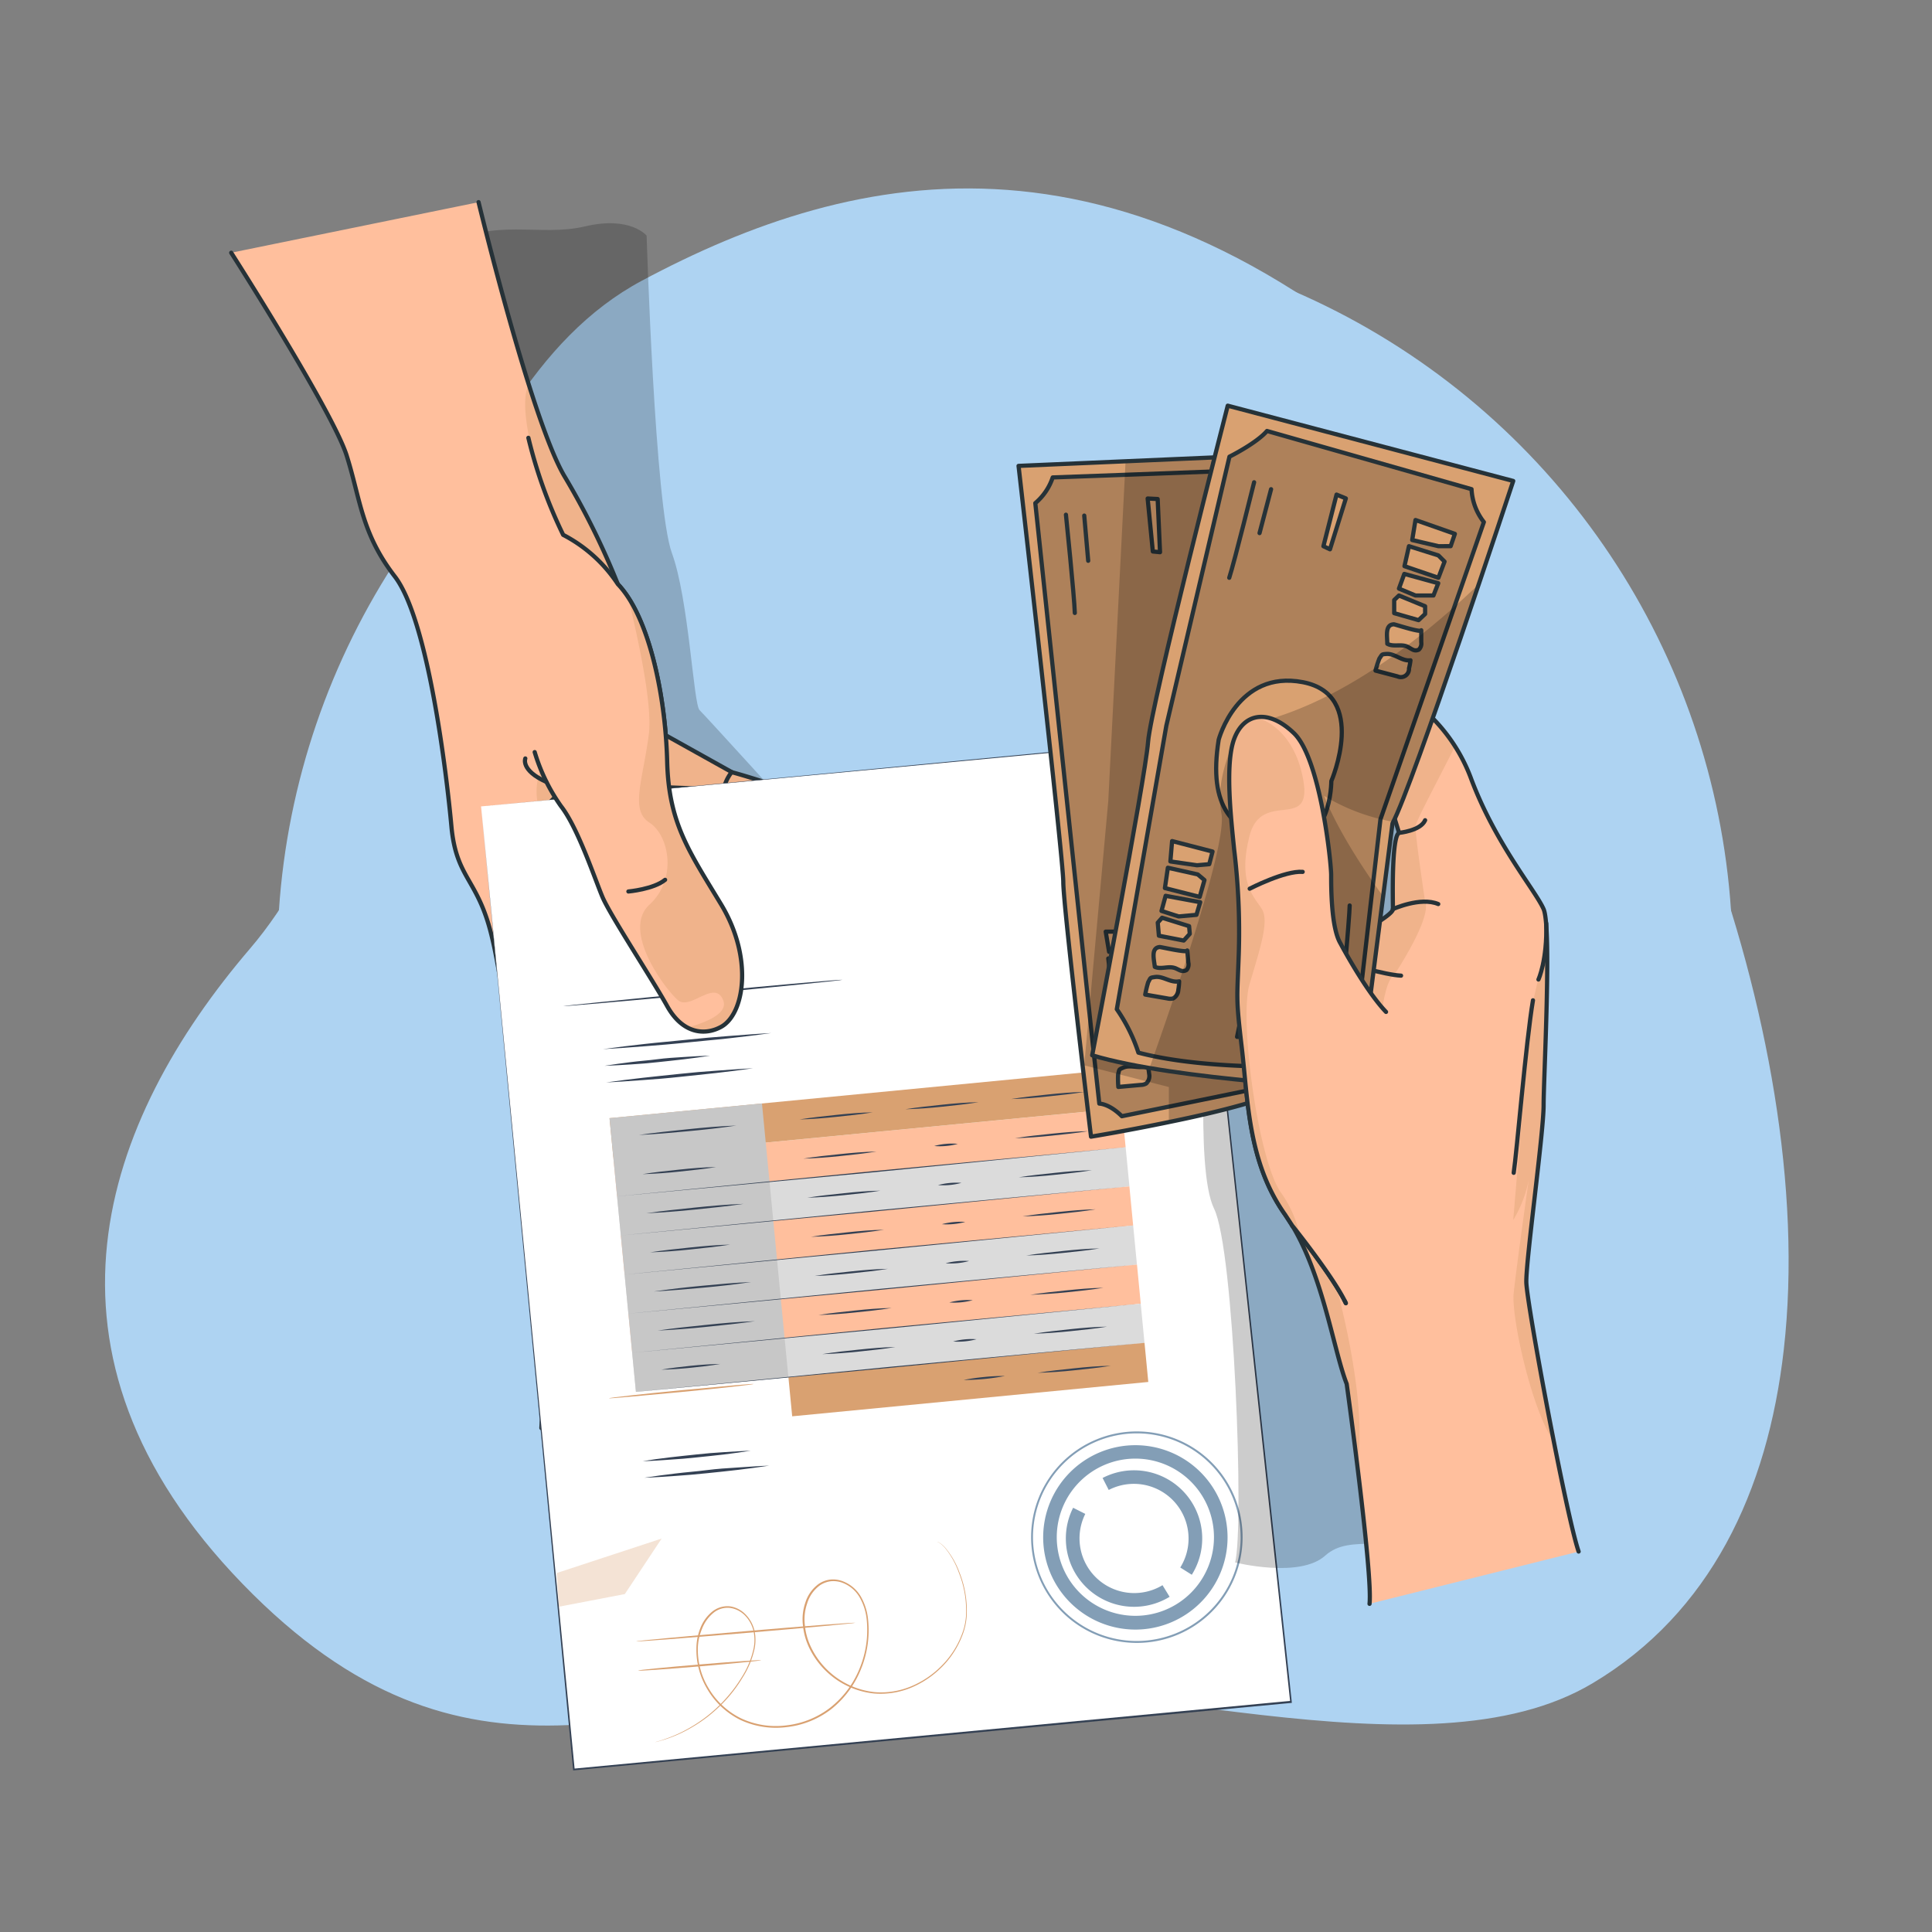 <svg xmlns="http://www.w3.org/2000/svg" xmlns:xlink="http://www.w3.org/1999/xlink" width="459.14" height="459.14" viewBox="0 0 459.14 459.14">
  <rect x="0" y="0" width="459.14" height="459.14" fill="#808080" stroke="none"/>
  <defs>
    <clipPath id="clip-path">
      <path id="Trazado_110596" data-name="Trazado 110596" d="M333.67,278.18a2,2,0,0,1-.46.76c-3.27,3.1-17.25,6.55-29.27,9-9.94,2.07-18.5,3.47-18.5,3.47s-6.59-54.76-6.59-60.52S268.22,132,268.22,132l25.47-1.1,33.79-1.47s.2,2.49.54,6.84C330.25,164,337.92,267.25,333.67,278.18Z" fill="none"/>
    </clipPath>
    <clipPath id="clip-path-2">
      <path id="Trazado_110597" data-name="Trazado 110597" d="M317.93,117.69l67.85,17.89S361.93,208,357.09,216.94L349,280s-43.34-1.91-63.28-7.93c0,0,12.61-65.71,13.28-74.47S317.93,117.69,317.93,117.69Z" fill="none"/>
    </clipPath>
  </defs>
  <g id="Capa_2" data-name="Capa 2" transform="translate(-26.16 -21.28)">
    <g id="Grupo_56547" data-name="Grupo 56547">
      <rect id="Rectángulo_5524" data-name="Rectángulo 5524" width="459.14" height="459.14" transform="translate(26.16 21.28)" fill="rgba(174,211,242,0)"/>
      <g id="Grupo_56546" data-name="Grupo 56546">
        <g id="freepik--background-simple--inject-80">
          <path id="Trazado_103718" data-name="Trazado 103718" d="M450.08,342c8.67-76.45-33.3-178.05-76.83-220C294.7,46.23,229.43,60.87,178.68,88s-58,117.71-93.07,158.68-55,96.1-1.81,151,96.08,27,151.68,23.5,129.35,23.92,169.2.1C432.54,404.63,446.25,375.8,450.08,342Z" fill="#aed3f2"/>
        </g>
        <g id="Grupo_56545" data-name="Grupo 56545">
          <circle id="Elipse_4151" data-name="Elipse 4151" cx="170.43" cy="170.43" r="170.43" transform="translate(94.56 78.78)" fill="#aed3f2" stroke="#aed3f2" stroke-miterlimit="10" stroke-width="5"/>
          <g id="freepik--hand-1--inject-2">
            <path id="Trazado_103719" data-name="Trazado 103719" d="M215.12,214.86s-21.23-23.38-22.7-24.81-2.56-26.37-6.59-37.35-6-75.42-6-75.42-3.84-4.75-14.67-2.19-21.44-2.2-33.52,4.76S143,186.34,143,186.34l23.77,75.76Z" opacity="0.2"/>
            <path id="Trazado_103720" data-name="Trazado 103720" d="M229.7,215s-9.51,60.77-19.44,68.82c-5.73,4.63-14.66,6.76-22.58,6.48-5.73-.2-11-1.65-14-4.26-7.32-6.23-17.58-9.53-22.69-13.55s-5.12-18.31-8.41-30.39-8.06-12.45-9.16-24.52-5.49-49.05-13.45-59.31S111.8,140,108.5,129.55,81.11,81.34,81.11,81.34l58.74-12s5.78,23.91,12,43.41c2.93,9.25,6,17.52,8.49,21.76a181.688,181.688,0,0,1,12.61,25.62c6.65,7,10.29,22.38,11.39,35.88h0L200,204.76C212.13,208.06,229.7,215,229.7,215Z" fill="#ffbf9d"/>
            <path id="Trazado_103721" data-name="Trazado 103721" d="M229.7,215s-9.51,60.77-19.44,68.82c-5.73,4.63-14.66,6.76-22.58,6.48-18.78-4.63-23.83-15.1-26.38-17.64-3.39-3.37-7.84-23.95-5.39-35.93s.68-16.41-1.34-22.25c-4.47-13,9.16-19.94,10.56-24.84s.93-32.34-5.2-41.26c-3.26-4.74-11.65-29.21-8.11-35.67,2.93,9.25,6,17.53,8.49,21.76a182.41,182.41,0,0,1,12.62,25.63c6.64,7,10.28,22.38,11.38,35.88h0l15.69,8.8C212.13,208.06,229.7,215,229.7,215Z" fill="#d9a171" opacity="0.4"/>
            <path id="Trazado_103722" data-name="Trazado 103722" d="M158,210.76s-3.31,3.89-6.23,3.89" fill="none" stroke="#263238" stroke-linecap="round" stroke-linejoin="round" stroke-width="1"/>
            <path id="Trazado_103723" data-name="Trazado 103723" d="M165.17,223.93s-3.56,7.57-9.25,9.25" fill="none" stroke="#263238" stroke-linecap="round" stroke-linejoin="round" stroke-width="1"/>
            <path id="Trazado_103724" data-name="Trazado 103724" d="M158.84,268.29s8.06-3.48,9.34-9.34" fill="none" stroke="#263238" stroke-linecap="round" stroke-linejoin="round" stroke-width="1"/>
            <path id="Trazado_103725" data-name="Trazado 103725" d="M200.05,204.77a9.67,9.67,0,0,0-2,4.63" fill="none" stroke="#263238" stroke-linecap="round" stroke-linejoin="round" stroke-width="1"/>
            <path id="Trazado_103726" data-name="Trazado 103726" d="M139.89,69.32s12.57,52,20.45,65.2A181.162,181.162,0,0,1,173,160.14c6.65,7,10.28,22.39,11.39,35.89h0l15.73,8.77c12.07,3.3,29.61,10.26,29.61,10.26s-9.51,60.77-19.44,68.82-29.19,8.38-36.6,2.16S156.06,276.52,151,272.5s-5.12-18.31-8.41-30.4-8.06-12.44-9.16-24.52-5.49-49-13.45-59.31-8.14-18.3-11.44-28.74S81.11,81.35,81.11,81.35" fill="none" stroke="#263238" stroke-linecap="round" stroke-linejoin="round" stroke-width="1"/>
            <path id="Trazado_103727" data-name="Trazado 103727" d="M252,211.08l-9,152.46-88.18-2.89,7-116.83,2.16-36.27,38.42,1.55Z" fill="none" stroke="#263238" stroke-linecap="round" stroke-linejoin="round" stroke-width="1"/>
            <g id="Grupo_56538" data-name="Grupo 56538">
              <g id="Grupo_56516" data-name="Grupo 56516">
                <g id="Grupo_56513" data-name="Grupo 56513">
                  <path id="Trazado_103728" data-name="Trazado 103728" d="M140.48,212.92l22,228.92,170.45-16L308.39,197Z" fill="#fff"/>
                </g>
                <g id="Grupo_56515" data-name="Grupo 56515">
                  <g id="Grupo_56514" data-name="Grupo 56514">
                    <path id="Trazado_103729" data-name="Trazado 103729" d="M140.48,212.92l167.89-16.06h.16v.16c6.91,64.22,15.43,143.32,24.62,228.75v.22h-.21l-1.21.11L162.53,442h-.18v-.19c-12.94-135.55-21.69-227.27-21.85-228.95.17,1.67,9.07,93.38,22.23,228.91l-.21-.17,169.23-16,1.21-.11-.19.23c-9.16-85.44-17.65-164.54-24.54-228.76l.19.15Z" fill="#344154"/>
                  </g>
                </g>
              </g>
              <g id="Grupo_56525" data-name="Grupo 56525">
                <g id="Grupo_56518" data-name="Grupo 56518">
                  <g id="Grupo_56517" data-name="Grupo 56517">
                    <path id="Trazado_103730" data-name="Trazado 103730" d="M271.2,386.54a25.13,25.13,0,1,1,25.07,25.18,25.13,25.13,0,0,1-25.07-25.18Zm49.79.12a24.67,24.67,0,1,0-24.72,24.6h0A24.69,24.69,0,0,0,321,386.66Z" fill="#839eb6"/>
                  </g>
                </g>
                <g id="Grupo_56520" data-name="Grupo 56520">
                  <g id="Grupo_56519" data-name="Grupo 56519">
                    <path id="Trazado_103731" data-name="Trazado 103731" d="M274.07,386.55a21.91,21.91,0,1,1,21.86,22h0a21.93,21.93,0,0,1-21.86-22Zm40.59.09a18.68,18.68,0,1,0-18.73,18.64A18.68,18.68,0,0,0,314.66,386.64Z" fill="#839eb6"/>
                  </g>
                </g>
                <g id="Grupo_56522" data-name="Grupo 56522">
                  <g id="Grupo_56521" data-name="Grupo 56521">
                    <path id="Trazado_103732" data-name="Trazado 103732" d="M279.46,386.87a16.08,16.08,0,0,1,1.73-7.27l2.89,1.46A13,13,0,0,0,302.43,398l1.69,2.76a16.21,16.21,0,0,1-24.66-13.88Z" fill="#839eb6"/>
                  </g>
                </g>
                <g id="Grupo_56524" data-name="Grupo 56524">
                  <g id="Grupo_56523" data-name="Grupo 56523">
                    <path id="Trazado_103733" data-name="Trazado 103733" d="M288.19,372.52a16.21,16.21,0,0,1,21.2,23l-2.74-1.72a13,13,0,0,0-17-18.43Z" fill="#839eb6"/>
                  </g>
                </g>
              </g>
              <g id="Grupo_56527" data-name="Grupo 56527">
                <g id="Grupo_56526" data-name="Grupo 56526">
                  <path id="Trazado_103734" data-name="Trazado 103734" d="M226.36,254.13c0,.12-14.83,1.61-33.15,3.34s-33.18,3-33.19,2.92,14.83-1.6,33.16-3.34S226.35,254,226.36,254.13Z" fill="#344154"/>
                </g>
              </g>
              <g id="Grupo_56529" data-name="Grupo 56529">
                <g id="Grupo_56528" data-name="Grupo 56528">
                  <path id="Trazado_103735" data-name="Trazado 103735" d="M229.46,406.93c0,.11-11.65,1.2-26.05,2.42s-26.07,2.12-26.08,2,11.65-1.19,26-2.42S229.45,406.81,229.46,406.93Z" fill="#d9a171"/>
                </g>
              </g>
              <g id="Grupo_56531" data-name="Grupo 56531">
                <g id="Grupo_56530" data-name="Grupo 56530">
                  <path id="Trazado_103736" data-name="Trazado 103736" d="M207.06,415.83c0,.12-6.53.77-14.61,1.46s-14.64,1.14-14.65,1,6.53-.77,14.61-1.45S207.05,415.72,207.06,415.83Z" fill="#d9a171"/>
                </g>
              </g>
              <g id="Grupo_56533" data-name="Grupo 56533">
                <g id="Grupo_56532" data-name="Grupo 56532">
                  <path id="Trazado_103737" data-name="Trazado 103737" d="M205.27,350.19c0,.11-7.69,1-17.19,1.9s-17.23,1.6-17.24,1.49,7.69-1,17.19-1.91S205.25,350.07,205.27,350.19Z" fill="#d9a171"/>
                </g>
              </g>
              <g id="Grupo_56534" data-name="Grupo 56534" opacity="0.3">
                <path id="Trazado_103738" data-name="Trazado 103738" d="M159,403.11l15.65-3,8.75-13.19-24.93,8.19Z" fill="#d9a171"/>
              </g>
              <g id="Grupo_56536" data-name="Grupo 56536">
                <g id="Grupo_56535" data-name="Grupo 56535">
                  <path id="Trazado_103739" data-name="Trazado 103739" d="M248.86,387.67l.14.05a2.172,2.172,0,0,1,.41.19,5.83,5.83,0,0,1,1.34,1.14,19.359,19.359,0,0,1,3.39,5.83,24.4,24.4,0,0,1,1.75,10.51,15.889,15.889,0,0,1-.57,3.21,21.32,21.32,0,0,1-5.74,9.24,22.519,22.519,0,0,1-6.91,4.52,19,19,0,0,1-8.81,1.38,19.33,19.33,0,0,1-15.48-11.05,15.79,15.79,0,0,1-1.4-5.12,12.08,12.08,0,0,1,.56-5.4,8.65,8.65,0,0,1,3.22-4.5,6.3,6.3,0,0,1,2.68-1,6.45,6.45,0,0,1,2.86.34,8.48,8.48,0,0,1,4.42,3.66,13.65,13.65,0,0,1,1.75,5.59A24.35,24.35,0,0,1,230.75,418a23.07,23.07,0,0,1-7.08,9.49A21.21,21.21,0,0,1,213,431.74,20,20,0,0,1,202.07,430a18.71,18.71,0,0,1-7.78-7.23,18.07,18.07,0,0,1-2.63-9.76,13.2,13.2,0,0,1,.94-4.81,9.39,9.39,0,0,1,2.75-3.86,5.73,5.73,0,0,1,4.37-1.3,6.57,6.57,0,0,1,3.85,2.15,8.23,8.23,0,0,1,1.93,3.78,10.66,10.66,0,0,1,0,4.06,21.08,21.08,0,0,1-2.87,6.93,33.111,33.111,0,0,1-4,5.35,37.146,37.146,0,0,1-4.28,3.94,35.645,35.645,0,0,1-4.08,2.71,31.242,31.242,0,0,1-6.18,2.73c-1.48.47-2.28.63-2.28.63l.57-.18a16.271,16.271,0,0,0,1.68-.53,32.25,32.25,0,0,0,6.13-2.79,34.13,34.13,0,0,0,8.27-6.67,33.34,33.34,0,0,0,4-5.33,20.55,20.55,0,0,0,2.8-6.84,10.1,10.1,0,0,0,0-3.95,7.8,7.8,0,0,0-1.86-3.62,6.19,6.19,0,0,0-3.66-2,5.3,5.3,0,0,0-4.1,1.22,9.14,9.14,0,0,0-2.64,3.73,12.73,12.73,0,0,0-1,4.64,17.65,17.65,0,0,0,2.6,9.55,18.24,18.24,0,0,0,7.62,7.07,19.5,19.5,0,0,0,10.78,1.7,20.79,20.79,0,0,0,10.44-4.2,22.57,22.57,0,0,0,7-9.32,24,24,0,0,0,1.7-11.52,13.29,13.29,0,0,0-1.7-5.41,8,8,0,0,0-4.19-3.49,6.2,6.2,0,0,0-2.7-.31,6,6,0,0,0-2.5.94,8.26,8.26,0,0,0-3.06,4.3,11.6,11.6,0,0,0-.55,5.23,15.19,15.19,0,0,0,1.37,5,19,19,0,0,0,15.15,10.87,18.6,18.6,0,0,0,8.66-1.34,22,22,0,0,0,6.82-4.44,21.17,21.17,0,0,0,5.71-9.1,15.9,15.9,0,0,0,.58-3.15A24.44,24.44,0,0,0,254,394.94a19.59,19.59,0,0,0-3.29-5.84,6,6,0,0,0-1.31-1.16C249.05,387.74,248.85,387.69,248.86,387.67Z" fill="#d9a171"/>
                </g>
              </g>
              <g id="Grupo_56537" data-name="Grupo 56537">
                <rect id="Rectángulo_5525" data-name="Rectángulo 5525" width="121.42" height="9.34" transform="translate(171.914 296.314) rotate(-5.51)" fill="#ffbf9d"/>
                <rect id="Rectángulo_5526" data-name="Rectángulo 5526" width="121.42" height="9.34" transform="translate(171.015 287.013) rotate(-5.51)" fill="#d9a171"/>
                <rect id="Rectángulo_5527" data-name="Rectángulo 5527" width="121.42" height="9.34" transform="translate(172.811 305.585) rotate(-5.51)" fill="#dbdbdb"/>
                <rect id="Rectángulo_5528" data-name="Rectángulo 5528" width="121.42" height="9.34" transform="translate(173.7 314.886) rotate(-5.51)" fill="#ffbf9d"/>
                <rect id="Rectángulo_5529" data-name="Rectángulo 5529" width="121.42" height="9.34" transform="translate(174.598 324.177) rotate(-5.51)" fill="#dbdbdb"/>
                <rect id="Rectángulo_5530" data-name="Rectángulo 5530" width="121.42" height="9.34" transform="translate(175.505 333.468) rotate(-5.51)" fill="#ffbf9d"/>
                <rect id="Rectángulo_5531" data-name="Rectángulo 5531" width="121.42" height="9.34" transform="translate(176.394 342.769) rotate(-5.51)" fill="#dbdbdb"/>
                <rect id="Rectángulo_5532" data-name="Rectángulo 5532" width="85.02" height="9.34" transform="translate(213.527 348.57) rotate(-5.51)" fill="#d9a171"/>
                <rect id="Rectángulo_5533" data-name="Rectángulo 5533" width="36.4" height="65.35" transform="translate(171.011 287.008) rotate(-5.51)" fill="#c7c7c7"/>
                <path id="Trazado_103740" data-name="Trazado 103740" d="M172.82,305.59l60.42-5.95,60.44-5.72-60.42,6Z" fill="#344154"/>
                <path id="Trazado_103741" data-name="Trazado 103741" d="M173.72,314.88l60.41-5.94,60.44-5.72-60.42,5.95Z" fill="#344154"/>
                <path id="Trazado_103742" data-name="Trazado 103742" d="M174.61,324.18l60.42-6,60.44-5.7-60.42,5.94Z" fill="#344154"/>
                <path id="Trazado_103743" data-name="Trazado 103743" d="M175.51,333.46l60.41-5.94,60.44-5.72L236,327.75Z" fill="#344154"/>
                <path id="Trazado_103744" data-name="Trazado 103744" d="M176.41,342.76l60.41-5.94,60.44-5.72-60.42,5.95Z" fill="#344154"/>
                <path id="Trazado_103745" data-name="Trazado 103745" d="M177.3,352.05l60.42-5.95,60.44-5.71-60.42,5.95Z" fill="#344154"/>
                <path id="Trazado_103746" data-name="Trazado 103746" d="M178,291c3.83-.56,7.69-.95,11.54-1.35s7.72-.74,11.61-.88c-3.85.57-7.7,1-11.56,1.35S181.82,290.85,178,291Z" fill="#344154"/>
                <path id="Trazado_103747" data-name="Trazado 103747" d="M178.85,300.32c2.89-.48,5.81-.77,8.72-1.08s5.84-.57,8.78-.61c-2.91.48-5.81.76-8.74,1.08S181.78,300.23,178.85,300.32Z" fill="#344154"/>
                <path id="Trazado_103748" data-name="Trazado 103748" d="M179.74,309.61c3.84-.57,7.7-.95,11.55-1.35s7.72-.74,11.6-.88c-3.84.57-7.69.95-11.55,1.35S183.61,309.43,179.74,309.61Z" fill="#344154"/>
                <path id="Trazado_103749" data-name="Trazado 103749" d="M180.64,318.9c3.15-.49,6.32-.82,9.5-1.15s6.35-.62,9.55-.69c-3.16.5-6.33.82-9.51,1.16S183.83,318.79,180.64,318.9Z" fill="#344154"/>
                <path id="Trazado_103750" data-name="Trazado 103750" d="M181.54,328.2c3.83-.57,7.69-1,11.54-1.36s7.72-.74,11.61-.88c-3.85.57-7.7,1-11.56,1.35S185.41,328,181.54,328.2Z" fill="#344154"/>
                <path id="Trazado_103751" data-name="Trazado 103751" d="M182.43,337.49c3.84-.57,7.7-.95,11.55-1.35s7.72-.75,11.6-.88c-3.84.57-7.69.95-11.55,1.35S186.3,337.31,182.43,337.49Z" fill="#344154"/>
                <path id="Trazado_103752" data-name="Trazado 103752" d="M183.33,346.78c2.32-.41,4.68-.68,7-.92s4.7-.4,7-.44c-2.32.41-4.68.68-7,.91S185.69,346.74,183.33,346.78Z" fill="#344154"/>
                <path id="Trazado_103753" data-name="Trazado 103753" d="M216.17,287.31c2.88-.46,5.78-.76,8.67-1.07s5.82-.56,8.73-.61c-2.88.48-5.78.77-8.68,1.07S219.11,287.25,216.17,287.31Z" fill="#344154"/>
                <path id="Trazado_103754" data-name="Trazado 103754" d="M217.07,296.63c2.88-.48,5.78-.77,8.67-1.07s5.81-.56,8.73-.62c-2.88.48-5.78.77-8.68,1.08S220,296.54,217.07,296.63Z" fill="#344154"/>
                <path id="Trazado_103755" data-name="Trazado 103755" d="M218,305.92c2.88-.47,5.78-.76,8.67-1.07s5.81-.56,8.73-.61c-2.88.48-5.78.77-8.68,1.07S220.9,305.83,218,305.92Z" fill="#344154"/>
                <path id="Trazado_103756" data-name="Trazado 103756" d="M218.87,315.21c2.87-.47,5.78-.76,8.67-1.07s5.81-.56,8.72-.61c-2.88.47-5.78.76-8.68,1.07S221.8,315.13,218.87,315.21Z" fill="#344154"/>
                <path id="Trazado_103757" data-name="Trazado 103757" d="M219.76,324.51c2.88-.48,5.78-.77,8.68-1.08s5.81-.56,8.72-.61c-2.88.48-5.78.77-8.68,1.07S222.7,324.42,219.76,324.51Z" fill="#344154"/>
                <path id="Trazado_103758" data-name="Trazado 103758" d="M220.66,333.8c2.88-.47,5.78-.76,8.67-1.07s5.82-.56,8.73-.61c-2.88.48-5.78.76-8.69,1.07S223.59,333.71,220.66,333.8Z" fill="#344154"/>
                <path id="Trazado_103759" data-name="Trazado 103759" d="M221.56,343.09c2.87-.47,5.78-.77,8.67-1.07s5.81-.57,8.72-.62c-2.87.48-5.78.77-8.68,1.08S224.49,343,221.56,343.09Z" fill="#344154"/>
                <path id="Trazado_103760" data-name="Trazado 103760" d="M241.32,284.89c2.88-.47,5.78-.76,8.68-1.07s5.8-.56,8.72-.6c-2.87.47-5.78.76-8.67,1.07S244.24,284.82,241.32,284.89Z" fill="#344154"/>
                <path id="Trazado_103761" data-name="Trazado 103761" d="M252.67,340.09a16.5,16.5,0,0,1,5.55-.54,16.759,16.759,0,0,1-5.55.54Z" fill="#344154"/>
                <path id="Trazado_103762" data-name="Trazado 103762" d="M251.77,330.81a16.559,16.559,0,0,1,5.56-.54A16.82,16.82,0,0,1,251.77,330.81Z" fill="#344154"/>
                <path id="Trazado_103763" data-name="Trazado 103763" d="M250.88,321.5a17.3,17.3,0,0,1,5.59-.54,16.561,16.561,0,0,1-5.56.54Z" fill="#344154"/>
                <path id="Trazado_103764" data-name="Trazado 103764" d="M250,312.21a16.761,16.761,0,0,1,5.55-.54,16.5,16.5,0,0,1-5.55.54Z" fill="#344154"/>
                <path id="Trazado_103765" data-name="Trazado 103765" d="M249.08,302.92a16.551,16.551,0,0,1,5.56-.53,16.55,16.55,0,0,1-5.56.53Z" fill="#344154"/>
                <path id="Trazado_103766" data-name="Trazado 103766" d="M248.18,293.63a15,15,0,0,1,2.8-.51,14.548,14.548,0,0,1,2.8,0,15.221,15.221,0,0,1-2.76.5,15.843,15.843,0,0,1-2.84.01Z" fill="#344154"/>
                <path id="Trazado_103767" data-name="Trazado 103767" d="M255.17,349.23a47.593,47.593,0,0,1,4.89-.71,45.19,45.19,0,0,1,4.93-.24,51.309,51.309,0,0,1-9.82.95Z" fill="#344154"/>
                <path id="Trazado_103768" data-name="Trazado 103768" d="M266.46,282.46c2.89-.47,5.78-.76,8.68-1.07s5.8-.56,8.72-.61c-2.87.47-5.78.76-8.67,1.07S269.39,282.4,266.46,282.46Z" fill="#344154"/>
                <path id="Trazado_103769" data-name="Trazado 103769" d="M267.36,291.78c2.88-.48,5.78-.77,8.68-1.07s5.8-.56,8.72-.61c-2.88.47-5.78.76-8.68,1.07S270.28,291.69,267.36,291.78Z" fill="#344154"/>
                <path id="Trazado_103770" data-name="Trazado 103770" d="M268.26,301.07c2.88-.48,5.78-.76,8.68-1.07s5.8-.56,8.72-.61c-2.88.47-5.78.76-8.67,1.07S271.18,301,268.26,301.07Z" fill="#344154"/>
                <path id="Trazado_103771" data-name="Trazado 103771" d="M269.15,310.36c2.89-.47,5.78-.77,8.68-1.07s5.8-.56,8.73-.62c-2.88.48-5.78.77-8.68,1.08S272.07,310.28,269.15,310.36Z" fill="#344154"/>
                <path id="Trazado_103772" data-name="Trazado 103772" d="M270.05,319.65c2.88-.47,5.78-.76,8.68-1.07s5.8-.56,8.72-.61c-2.87.48-5.77.77-8.67,1.07S273,319.57,270.05,319.65Z" fill="#344154"/>
                <path id="Trazado_103773" data-name="Trazado 103773" d="M271,329c2.88-.48,5.78-.77,8.68-1.07s5.8-.56,8.72-.61c-2.87.47-5.78.76-8.67,1.07S273.87,328.86,271,329Z" fill="#344154"/>
                <path id="Trazado_103774" data-name="Trazado 103774" d="M271.84,338.24c2.89-.47,5.78-.77,8.68-1.08s5.8-.55,8.73-.6c-2.88.48-5.78.77-8.67,1.07S274.77,338.15,271.84,338.24Z" fill="#344154"/>
                <path id="Trazado_103775" data-name="Trazado 103775" d="M272.74,347.53c2.89-.48,5.78-.76,8.68-1.07s5.8-.56,8.72-.6c-2.87.47-5.78.76-8.67,1.07S275.67,347.45,272.74,347.53Z" fill="#344154"/>
                <path id="Trazado_103776" data-name="Trazado 103776" d="M169.44,270.61c3.32-.47,6.65-.86,10-1.24s6.67-.64,10-1,6.66-.64,10-.89,6.67-.52,10-.69c-3.33.47-6.65.86-10,1.24s-6.67.64-10,1-6.68.64-10,.89S172.79,270.43,169.44,270.61Z" fill="#344154"/>
                <path id="Trazado_103777" data-name="Trazado 103777" d="M169.82,274.57c2.08-.34,4.17-.61,6.25-.88s4.18-.4,6.27-.68,4.19-.4,6.28-.53,4.19-.27,6.3-.33c-2.08.35-4.16.61-6.25.87s-4.18.46-6.26.69-4.18.41-6.29.53S171.92,274.51,169.82,274.57Z" fill="#344154"/>
                <path id="Trazado_103778" data-name="Trazado 103778" d="M170.21,278.52c2.9-.42,5.79-.76,8.7-1.1s5.82-.61,8.73-.93,5.82-.56,8.74-.76,5.84-.44,8.75-.58c-2.89.43-5.79.78-8.7,1.12s-5.82.61-8.72.93-5.82.56-8.75.76S173.13,278.39,170.21,278.52Z" fill="#344154"/>
                <path id="Trazado_103779" data-name="Trazado 103779" d="M178.89,368.52c2.13-.35,4.26-.63,6.4-.89s4.28-.47,6.41-.7,4.28-.42,6.43-.54,4.29-.29,6.45-.35c-2.13.35-4.27.63-6.39.9s-4.29.45-6.43.69-4.28.41-6.43.54S181.05,368.5,178.89,368.52Z" fill="#344154"/>
                <path id="Trazado_103780" data-name="Trazado 103780" d="M179.27,372.46c2.46-.39,4.93-.69,7.4-1s4.94-.48,7.42-.8,4.94-.48,7.43-.63,5-.36,7.45-.44c-2.46.38-4.93.69-7.4,1s-4.95.53-7.41.8-5,.47-7.44.64S181.79,372.38,179.27,372.46Z" fill="#344154"/>
              </g>
            </g>
            <path id="Trazado_103781" data-name="Trazado 103781" d="M197.49,265.35a8.72,8.72,0,0,1-7.91.12,11.36,11.36,0,0,1-4.91-5.05c-3.66-6.59-13.55-21.6-15.37-25.91s-5.86-16.51-9.89-21.63a43.66,43.66,0,0,1-6.22-12.82l-1.46-74.68A113.157,113.157,0,0,0,160,148.44a34.59,34.59,0,0,1,13,11.71,21.569,21.569,0,0,1,2.52,3.27c6,9.25,8.88,25.91,9.19,38.87.37,14.65,5.12,21.29,12.81,34.05S202.48,262.51,197.49,265.35Z" fill="#ffbf9d"/>
            <path id="Trazado_103782" data-name="Trazado 103782" d="M197.49,265.35a8.91,8.91,0,0,1-7.91.12c4.2-1.15,9.72-3.31,8.45-6.48-2-5.07-7.8,2.45-10.73,0s-13.55-16.52-6.8-22.71,4.62-16.57,0-19.5-1.62-9.89-.16-20.86c.92-6.63-2.25-21.66-4.86-32.51,6,9.26,8.88,25.92,9.19,38.88.37,14.65,5.12,21.28,12.81,34S202.48,262.68,197.49,265.35Z" fill="#d9a171" opacity="0.4"/>
            <path id="Trazado_103783" data-name="Trazado 103783" d="M151.73,125.33A113,113,0,0,0,160,148.39a34.7,34.7,0,0,1,13,11.72c7.69,8,11.35,27.46,11.71,42.1s5.13,21.28,12.82,34,5.55,26.07,0,29.1c-3.87,2.12-9.15,1.65-12.82-4.94s-13.55-21.6-15.37-25.91-5.86-16.51-9.88-21.62a43.93,43.93,0,0,1-6.23-12.82" fill="none" stroke="#263238" stroke-linecap="round" stroke-linejoin="round" stroke-width="1"/>
            <path id="Trazado_103784" data-name="Trazado 103784" d="M175.5,233.14s6-.53,8.72-2.77" fill="none" stroke="#263238" stroke-linecap="round" stroke-linejoin="round" stroke-width="1"/>
            <path id="Trazado_103785" data-name="Trazado 103785" d="M151,201.53s-1.16,2.78,4.95,5.55" fill="none" stroke="#263238" stroke-linecap="round" stroke-linejoin="round" stroke-width="1"/>
          </g>
          <g id="freepik--hand-2--inject-2">
            <path id="Trazado_103786" data-name="Trazado 103786" d="M313.22,259s-3.3,39.87,1.47,49.54,7.15,75.75,5,84.06c0,0,15.34,3.86,21.41-1.63s15.41-.21,30.79-5.56,4.28-124.06,4.28-124.06l.47-43.19L351.3,195.57Z" opacity="0.2"/>
            <path id="Trazado_103787" data-name="Trazado 103787" d="M333.67,278.18a2,2,0,0,1-.46.76c-3.27,3.1-17.25,6.55-29.27,9-9.94,2.07-18.5,3.47-18.5,3.47s-6.59-54.76-6.59-60.52S268.22,132,268.22,132l25.47-1.1,33.79-1.47s.2,2.49.54,6.84C330.25,164,337.92,267.25,333.67,278.18Z" fill="#d9a171"/>
            <g id="Grupo_56541" data-name="Grupo 56541">
              <g id="Grupo_60097" data-name="Grupo 60097" clip-path="url(#clip-path)">
                <g id="Grupo_56540" data-name="Grupo 56540">
                  <g id="Grupo_56539" data-name="Grupo 56539">
                    <path id="Trazado_103788" data-name="Trazado 103788" d="M333.67,278.18,304,284.26l-11.23,2.29c-3-3-5.36-3-5.36-3l-.92-8.37L285,261.43,272.2,140.85a13.67,13.67,0,0,0,4.14-6.11l17.12-.62L323.12,133l4.9,3.17C330.25,164,337.92,267.25,333.67,278.18Z" opacity="0.2"/>
                    <path id="Trazado_103789" data-name="Trazado 103789" d="M333.67,278.18,304,284.26l-11.23,2.29c-3-3-5.36-3-5.36-3l-.92-8.37L285,261.43,272.2,140.85a13.67,13.67,0,0,0,4.14-6.11l17.12-.62L323.12,133l4.9,3.17C330.25,164,337.92,267.25,333.67,278.18Z" fill="none" stroke="#263238" stroke-linecap="round" stroke-linejoin="round" stroke-width="1"/>
                    <path id="Trazado_103790" data-name="Trazado 103790" d="M288.93,242.68h9.92v3.1l-2.76,1-6.36.7Z" fill="#d9a171" stroke="#263238" stroke-linecap="round" stroke-linejoin="round" stroke-width="1"/>
                    <path id="Trazado_103791" data-name="Trazado 103791" d="M289.54,249.06l7.29-.25,1.87.89-.09,4.12-8.52.09Z" fill="#d9a171" stroke="#263238" stroke-linecap="round" stroke-linejoin="round" stroke-width="1"/>
                    <path id="Trazado_103792" data-name="Trazado 103792" d="M290.7,255.65,299,255l-.09,3.12-4,1.43-4.25-.24Z" fill="#d9a171" stroke="#263238" stroke-linecap="round" stroke-linejoin="round" stroke-width="1"/>
                    <path id="Trazado_103793" data-name="Trazado 103793" d="M291.2,260.9l6.74.34.61,1.73-1,1.89-6,.39-1-2.93Z" fill="#d9a171" stroke="#263238" stroke-linecap="round" stroke-linejoin="round" stroke-width="1"/>
                    <path id="Trazado_103794" data-name="Trazado 103794" d="M299,266.92l.92,2.7a2,2,0,0,1,0,1.85,1.54,1.54,0,0,1-1.41.5c-.52-.05-1-.22-1.55-.25-1.56-.07-3,1.22-4.53.92-.6-1.67-2.12-4.11-.06-4.86C292.71,267.67,299.18,267.54,299,266.92Z" fill="#d9a171" stroke="#263238" stroke-linecap="round" stroke-linejoin="round" stroke-width="1"/>
                    <path id="Trazado_103795" data-name="Trazado 103795" d="M298.93,274.51a15.4,15.4,0,0,1,.32,1.94,2.47,2.47,0,0,1-.69,2.32,2.61,2.61,0,0,1-1.28.34l-5.35.48a23.573,23.573,0,0,1-.05-3c.32-1.2.09-1.1,1.23-1.59C294.91,274.2,297.08,275.42,298.93,274.51Z" fill="#d9a171" stroke="#263238" stroke-linecap="round" stroke-linejoin="round" stroke-width="1"/>
                    <path id="Trazado_103796" data-name="Trazado 103796" d="M279.48,143.6s2,19.5,2.11,23.35" fill="none" stroke="#263238" stroke-linecap="round" stroke-linejoin="round" stroke-width="1"/>
                    <line id="Línea_279" data-name="Línea 279" x2="0.94" y2="10.74" transform="translate(283.83 143.81)" fill="none" stroke="#263238" stroke-linecap="round" stroke-linejoin="round" stroke-width="1"/>
                    <path id="Trazado_103797" data-name="Trazado 103797" d="M298.9,139.75l1.23,12.59,1.71.17-.56-12.64Z" fill="#d9a171" stroke="#263238" stroke-linecap="round" stroke-linejoin="round" stroke-width="1"/>
                    <path id="Trazado_103798" data-name="Trazado 103798" d="M333.67,278.18a2,2,0,0,1-.46.76c-3.27,3.1-17.25,6.55-29.27,9v-8.33l-17.48-4.47-2.63-.68,1.18-13,4.53-49.79,3.95-77.5.16-3.29,33.83-1.46s.2,2.49.54,6.84C330.25,164,337.92,267.25,333.67,278.18Z" opacity="0.2"/>
                  </g>
                </g>
              </g>
            </g>
            <path id="Trazado_103799" data-name="Trazado 103799" d="M333.67,278.18a2,2,0,0,1-.46.76c-3.27,3.1-17.25,6.55-29.27,9-9.94,2.07-18.5,3.47-18.5,3.47s-6.59-54.76-6.59-60.52S268.22,132,268.22,132l25.47-1.1,33.79-1.47s.2,2.49.54,6.84C330.25,164,337.92,267.25,333.67,278.18Z" fill="none" stroke="#263238" stroke-linecap="round" stroke-linejoin="round" stroke-width="1"/>
            <path id="Trazado_103800" data-name="Trazado 103800" d="M351.6,402.43c.21-1.95-2.87-30-2.91-33a121.47,121.47,0,0,0-2.51-19.26c-3.29-8.41-5.86-27.82-14.65-40.27s-8.78-27.09-10.24-39.51S320.18,259,320.55,248a161.933,161.933,0,0,0-1.1-24.81c-.73-7.33-2.19-20.22,0-26.23s7.94-7.4,14.22-1.38,8.85,30.67,8.85,33.72,0,12.56,2.2,16.22c0,0,12.44-6.37,12.44-8.12s-.37-17.3,1.47-18.13l-7.32-23.69,13.88-4.94a36.26,36.26,0,0,1,6.7,8.06,43.537,43.537,0,0,1,3.91,7.85c5.86,15.54,15.27,26.37,17.21,30.85s0,40,0,46.56-4.25,37-4.14,42.13c.08,3.71,2.58,17.48,5.07,28,.92,4.08,6.54,33.58,7.4,35.92Z" fill="#ffbf9d"/>
            <path id="Trazado_103801" data-name="Trazado 103801" d="M362.55,217.69c-.09,2,2.29,17.86,2.29,17.86,1.64,3.95-7.35,17.42-7.35,17.42-1.94,1.09-2.78,7.87-2.78,7.87-6.08-1.35-20-15.38-20-15.38a155.521,155.521,0,0,0-3.5,20c-1.85,14.22,9.89,48,14.88,71.33s2.62,32.62,2.62,32.62a121.2,121.2,0,0,0-2.51-19.25c-3.29-8.42-5.85-27.83-14.65-40.28s-8.78-27.06-10.24-39.48-1.1-11.36-.73-22.39a162,162,0,0,0-1.1-24.81c-.73-7.33-2.2-20.22,0-26.22s7.93-7.41,14.21-1.39,8.85,30.68,8.85,33.72,0,12.56,2.2,16.22c0,0,12.45-6.36,12.45-8.12s-.37-17.3,1.46-18.13l-7.32-23.69,13.88-4.93a36,36,0,0,1,6.7,8.05C367.39,207.66,362.64,216.45,362.55,217.69Z" fill="#d9a171" opacity="0.4"/>
            <path id="Trazado_103802" data-name="Trazado 103802" d="M385.89,328.54c.61-5.55,2.43-18.75,3.59-27a28.871,28.871,0,0,1-3.7,9.68s3.94-47.19,4.33-50.07,4.37-15.82,2.91-23.83c1.94,4.46,0,40,0,46.57s-4.26,37-4.15,42.13c.09,3.7,4.06,27.29,6.54,37.85C390.06,356.12,385.28,334.12,385.89,328.54Z" fill="#d9a171" opacity="0.4"/>
            <path id="Trazado_103803" data-name="Trazado 103803" d="M401.32,390c-2.92-8.43-12.32-58.87-12.43-64S393,290.5,393,283.91s1.94-42.11,0-46.57S381.68,222,375.83,206.5a40.48,40.48,0,0,0-10.62-15.91l-13.88,4.93,7.32,23.69c-1.85.83-1.46,16.38-1.46,18.13s-12.45,8.13-12.45,8.13c-2.2-3.7-2.2-13.18-2.2-16.23s-2.57-27.71-8.85-33.72-12-4.63-14.21,1.39-.73,18.9,0,26.23a162.19,162.19,0,0,1,1.1,24.83c-.37,11-.74,9.94.73,22.39s1.46,27.09,10.24,39.53,11.36,31.85,14.65,40.27c0,0,6.22,44.95,5.43,52.27" fill="none" stroke="#263238" stroke-linecap="round" stroke-linejoin="round" stroke-width="1"/>
            <path id="Trazado_103804" data-name="Trazado 103804" d="M344.71,245.46s2.19,10.25,7.13,15.38" fill="none" stroke="#263238" stroke-linecap="round" stroke-linejoin="round" stroke-width="1"/>
            <path id="Trazado_103805" data-name="Trazado 103805" d="M346,250.14s9.26,2.83,13.12,3" fill="none" stroke="#263238" stroke-linecap="round" stroke-linejoin="round" stroke-width="1"/>
            <path id="Trazado_103806" data-name="Trazado 103806" d="M357.16,237.34s6.58-3,10.8-1.21" fill="none" stroke="#263238" stroke-linecap="round" stroke-linejoin="round" stroke-width="1"/>
            <path id="Trazado_103807" data-name="Trazado 103807" d="M358.62,219.21s5.13-.47,6.22-3" fill="none" stroke="#263238" stroke-linecap="round" stroke-linejoin="round" stroke-width="1"/>
            <path id="Trazado_103808" data-name="Trazado 103808" d="M333.21,312.5S343.06,324.73,346,331" fill="none" stroke="#263238" stroke-linecap="round" stroke-linejoin="round" stroke-width="1"/>
            <path id="Trazado_103809" data-name="Trazado 103809" d="M390.47,259c-1.65,9.71-3.85,36.25-4.58,41" fill="none" stroke="#263238" stroke-linecap="round" stroke-linejoin="round" stroke-width="1"/>
            <path id="Trazado_103810" data-name="Trazado 103810" d="M393.62,240.7c.27,8.79-1.85,13.36-1.85,13.36" fill="none" stroke="#263238" stroke-linecap="round" stroke-linejoin="round" stroke-width="1"/>
            <path id="Trazado_103811" data-name="Trazado 103811" d="M317.93,117.69l67.85,17.89S361.93,208,357.09,216.94L349,280s-43.34-1.91-63.28-7.93c0,0,12.61-65.71,13.28-74.47S317.93,117.69,317.93,117.69Z" fill="#d9a171"/>
            <g id="Grupo_56544" data-name="Grupo 56544">
              <g id="Grupo_60098" data-name="Grupo 60098" clip-path="url(#clip-path-2)">
                <g id="Grupo_56543" data-name="Grupo 56543">
                  <g id="Grupo_56542" data-name="Grupo 56542">
                    <path id="Trazado_103812" data-name="Trazado 103812" d="M303.34,193.74l15-63.93s6.43-3.19,8.92-6.11l48.61,13.83a13.78,13.78,0,0,0,2.93,7.82L354.22,216l-6,52.11s-7.91.63-8.67,6.47c0,0-25.65,1.39-42.85-3.14a39.809,39.809,0,0,0-5.13-10.32Z" opacity="0.2"/>
                    <path id="Trazado_103813" data-name="Trazado 103813" d="M303.34,193.74l15-63.93s6.43-3.19,8.92-6.11l48.61,13.83a13.78,13.78,0,0,0,2.93,7.82L354.22,216l-6,52.11s-7.91.63-8.67,6.47c0,0-25.65,1.39-42.85-3.14a39.809,39.809,0,0,0-5.13-10.32Z" fill="none" stroke="#263238" stroke-linecap="round" stroke-linejoin="round" stroke-width="1"/>
                    <path id="Trazado_103814" data-name="Trazado 103814" d="M315.78,197.07s4.41-16.66,20-13.67,6.77,23.51,6.77,23.51.09,16.57-12.52,14.28C319.05,219.21,313.22,213.21,315.78,197.07Z" fill="#d9a171" stroke="#263238" stroke-linecap="round" stroke-linejoin="round" stroke-width="1"/>
                    <path id="Trazado_103815" data-name="Trazado 103815" d="M324.2,135.89s-4.7,19-5.91,22.7" fill="none" stroke="#263238" stroke-linecap="round" stroke-linejoin="round" stroke-width="1"/>
                    <line id="Línea_280" data-name="Línea 280" x1="2.74" y2="10.43" transform="translate(325.49 137.54)" fill="none" stroke="#263238" stroke-linecap="round" stroke-linejoin="round" stroke-width="1"/>
                    <path id="Trazado_103816" data-name="Trazado 103816" d="M362.55,144.86l9.36,3.29-1,2.93H368l-6.23-1.46Z" fill="#d9a171" stroke="#263238" stroke-linecap="round" stroke-linejoin="round" stroke-width="1"/>
                    <path id="Trazado_103817" data-name="Trazado 103817" d="M361,151.08l7,2.2,1.46,1.46L368,158.59l-8.07-2.76Z" fill="#d9a171" stroke="#263238" stroke-linecap="round" stroke-linejoin="round" stroke-width="1"/>
                    <path id="Trazado_103818" data-name="Trazado 103818" d="M359.89,157.67l8.07,2.22-1.14,2.91h-4.27l-3.93-1.64Z" fill="#d9a171" stroke="#263238" stroke-linecap="round" stroke-linejoin="round" stroke-width="1"/>
                    <path id="Trazado_103819" data-name="Trazado 103819" d="M358.62,162.8l6.22,2.56v1.83l-1.56,1.47L357.49,167v-3.12Z" fill="#d9a171" stroke="#263238" stroke-linecap="round" stroke-linejoin="round" stroke-width="1"/>
                    <path id="Trazado_103820" data-name="Trazado 103820" d="M363.92,171.06v2.85a2,2,0,0,1-.56,1.74,1.54,1.54,0,0,1-1.5,0c-.47-.22-.92-.55-1.38-.75-1.45-.58-3.24.16-4.63-.63,0-1.76-.61-4.57,1.57-4.62C357.79,169.68,363.92,171.71,363.92,171.06Z" fill="#d9a171" stroke="#263238" stroke-linecap="round" stroke-linejoin="round" stroke-width="1"/>
                    <path id="Trazado_103821" data-name="Trazado 103821" d="M361.36,178.2a13.936,13.936,0,0,1-.35,1.93,1.942,1.942,0,0,1-2.75,1.89l-5.21-1.37a25.907,25.907,0,0,1,.92-2.87c.7-1,.46-1,1.69-1.09C357.67,176.57,359.3,178.45,361.36,178.2Z" fill="#d9a171" stroke="#263238" stroke-linecap="round" stroke-linejoin="round" stroke-width="1"/>
                    <path id="Trazado_103822" data-name="Trazado 103822" d="M343.79,138.82l-3.12,12.27,1.56.73L346,139.73Z" fill="#d9a171" stroke="#263238" stroke-linecap="round" stroke-linejoin="round" stroke-width="1"/>
                    <path id="Trazado_103823" data-name="Trazado 103823" d="M304.71,221.16l9.61,2.49-.78,3-2.91.26L304.3,226Z" fill="#d9a171" stroke="#263238" stroke-linecap="round" stroke-linejoin="round" stroke-width="1"/>
                    <path id="Trazado_103824" data-name="Trazado 103824" d="M303.7,227.5l7.11,1.59,1.59,1.34-1.13,4-8.27-2.1Z" fill="#d9a171" stroke="#263238" stroke-linecap="round" stroke-linejoin="round" stroke-width="1"/>
                    <path id="Trazado_103825" data-name="Trazado 103825" d="M303.17,234.17l8.22,1.52-.89,3-4.25.38-4.06-1.31Z" fill="#d9a171" stroke="#263238" stroke-linecap="round" stroke-linejoin="round" stroke-width="1"/>
                    <path id="Trazado_103826" data-name="Trazado 103826" d="M302.33,239.38l6.42,2,.16,1.83-1.43,1.59-5.91-1.15-.27-3.1Z" fill="#d9a171" stroke="#263238" stroke-linecap="round" stroke-linejoin="round" stroke-width="1"/>
                    <path id="Trazado_103827" data-name="Trazado 103827" d="M308.31,247.16l.25,2.84a2,2,0,0,1-.41,1.79,1.55,1.55,0,0,1-1.49.12c-.49-.18-.92-.48-1.44-.62-1.49-.45-3.21.42-4.62-.24-.17-1.75-1-4.49,1.15-4.71C302.09,246.32,308.37,247.81,308.31,247.16Z" fill="#d9a171" stroke="#263238" stroke-linecap="round" stroke-linejoin="round" stroke-width="1"/>
                    <path id="Trazado_103828" data-name="Trazado 103828" d="M306.38,254.49a13.661,13.661,0,0,1-.19,2,2.46,2.46,0,0,1-1.24,2.07,2.76,2.76,0,0,1-1.34,0l-5.29-.92a26.778,26.778,0,0,1,.71-2.94c.61-1.09.37-1.05,1.59-1.23C302.57,253.18,304.34,254.91,306.38,254.49Z" fill="#d9a171" stroke="#263238" stroke-linecap="round" stroke-linejoin="round" stroke-width="1"/>
                    <path id="Trazado_103829" data-name="Trazado 103829" d="M344.71,263.47s2.2-24.56,2.2-27" fill="none" stroke="#263238" stroke-linecap="round" stroke-linejoin="round" stroke-width="1"/>
                    <path id="Trazado_103830" data-name="Trazado 103830" d="M340.31,262.37s.92-12.77,1.1-15" fill="none" stroke="#263238" stroke-linecap="round" stroke-linejoin="round" stroke-width="1"/>
                    <path id="Trazado_103831" data-name="Trazado 103831" d="M323.15,253.15l-3,14.54h3l2.15-14.54Z" fill="#d9a171" stroke="#263238" stroke-linecap="round" stroke-linejoin="round" stroke-width="1"/>
                    <path id="Trazado_103832" data-name="Trazado 103832" d="M357.24,216.57a47.33,47.33,0,0,1-16.39-6.15s3.08,8.83,14,23.88L349,280s-28.29-1.24-49.67-4.9c6.57-18.51,18.51-53.58,17.1-60.53-1.92-9.54,4.85-20.8,4.85-20.8,21.38-3.85,42.12-20,56.35-33.69C370.35,181.54,360.46,210.23,357.24,216.57Z" opacity="0.2"/>
                  </g>
                </g>
              </g>
            </g>
            <path id="Trazado_103833" data-name="Trazado 103833" d="M317.93,117.69l67.85,17.89S361.93,208,357.09,216.94L349,280s-43.34-1.91-63.28-7.93c0,0,12.61-65.71,13.28-74.47S317.93,117.69,317.93,117.69Z" fill="none" stroke="#263238" stroke-linecap="round" stroke-linejoin="round" stroke-width="1"/>
            <path id="Trazado_103834" data-name="Trazado 103834" d="M355.55,261.76,346,331c-2.13-4.53-7.93-12.25-10.93-16.11-1.11-1.44-1.85-2.34-1.85-2.34l-1.7-2.61c-8.78-12.44-8.78-27.09-10.24-39.53s-1.1-11.36-.73-22.39a163,163,0,0,0-1.09-24.79c-.73-7.33-2.2-20.22,0-26.23a7.2,7.2,0,0,1,5.43-5.16c2.42-.39,5.55.72,8.78,3.78,6.28,6,8.85,30.67,8.85,33.72s0,12.55,2.2,16.22C344.71,245.46,350.61,256.64,355.55,261.76Z" fill="#ffbf9d"/>
            <path id="Trazado_103835" data-name="Trazado 103835" d="M330.79,305a27.2,27.2,0,0,1,4.27,9.88c-1.11-1.44-1.85-2.34-1.85-2.34l-1.7-2.61c-8.78-12.44-8.78-27.09-10.24-39.53s-1.1-11.36-.73-22.39a162.994,162.994,0,0,0-1.09-24.79c-.73-7.33-2.2-20.22,0-26.23a7.2,7.2,0,0,1,5.43-5.16c4.62,1.31,9.25,6,10.86,14.08,2.78,13.53-9.74,2.6-12.64,14.07s1.32,14.55,3,17.44-.48,9.26-3,17.81S325.3,297.94,330.79,305Z" fill="#d9a171" opacity="0.4"/>
            <path id="Trazado_103836" data-name="Trazado 103836" d="M355.55,261.76c-4.94-5.12-10.84-16.3-10.84-16.3-2.2-3.7-2.2-13.17-2.2-16.22s-2.57-27.71-8.85-33.72-12-4.63-14.21,1.39-.73,18.89,0,26.22a162.378,162.378,0,0,1,1.1,24.84c-.37,11-.74,9.94.73,22.39s1.46,27.09,10.24,39.53l1.7,2.61s9.84,12.22,12.77,18.44" fill="none" stroke="#263238" stroke-linecap="round" stroke-linejoin="round" stroke-width="1"/>
            <path id="Trazado_103837" data-name="Trazado 103837" d="M323.15,232.48s8.39-4.34,12.59-4" fill="none" stroke="#263238" stroke-linecap="round" stroke-linejoin="round" stroke-width="1"/>
          </g>
        </g>
      </g>
    </g>
  </g>
</svg>
